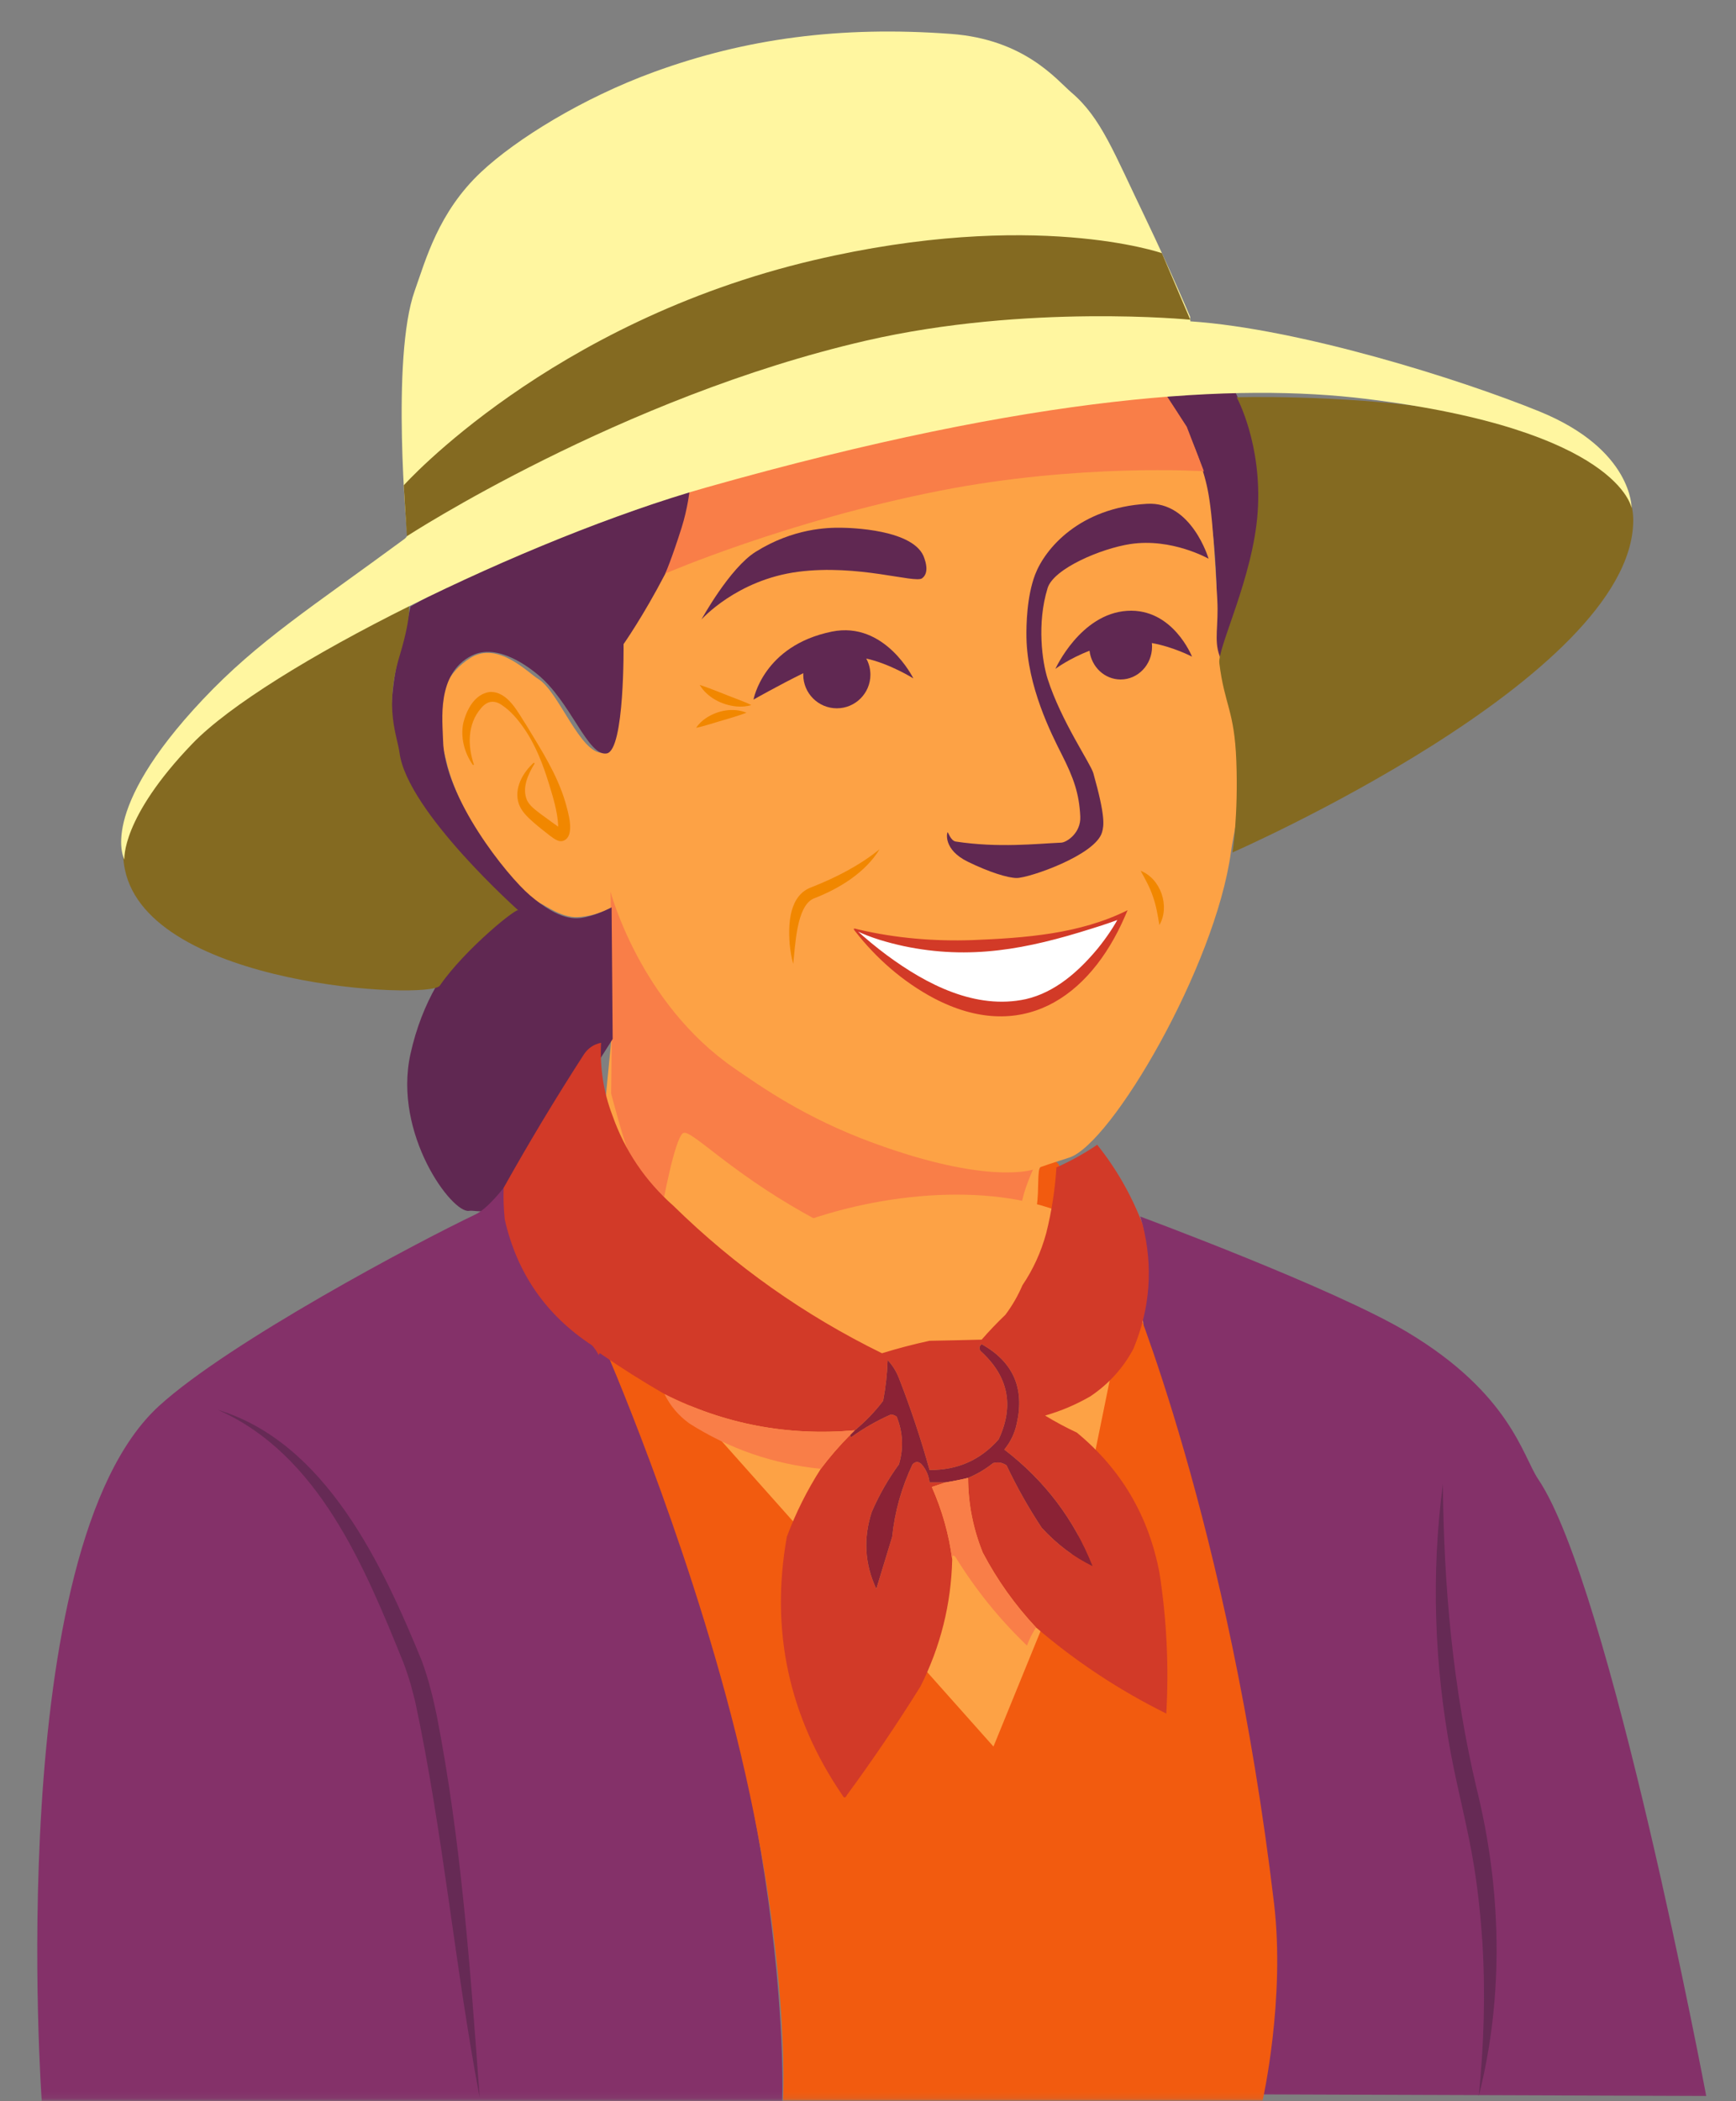 <svg width="286" height="346" viewBox="0 0 286 346" fill="none" xmlns="http://www.w3.org/2000/svg">
<rect x="0" y="0" width="286" height="346" fill="#808080" stroke="none"/>
<g clip-path="url(#clip0_14_3)">
<mask id="mask0_14_3" style="mask-type:luminance" maskUnits="userSpaceOnUse" x="-1" y="2" width="287" height="344">
<path d="M286 2H-1V345.884H286V2Z" fill="white"/>
</mask>
<g mask="url(#mask0_14_3)">
<path fill-rule="evenodd" clip-rule="evenodd" d="M203.505 64.527C205.158 68.389 207.401 70.363 207.603 81.669C207.853 95.725 200.078 110.259 200.078 110.259C200.078 110.259 201.351 97.281 199.339 84.132C197.593 72.713 191.681 65.392 191.681 65.392C191.681 65.392 198.981 63.549 203.505 64.527Z" fill="#602852"/>
<path fill-rule="evenodd" clip-rule="evenodd" d="M171.414 192.144C171.963 191.495 173.217 190.983 173.937 191.293C177.11 192.644 172.564 215.801 170.951 215.801C170.563 215.801 171.216 211.532 170.548 207.775C170.086 205.181 170.186 193.592 171.411 192.144H171.414Z" fill="#F25B0F"/>
<path fill-rule="evenodd" clip-rule="evenodd" d="M113.567 80.986C112.966 83.172 112.276 88.378 108.92 95.184C105.935 101.247 102.288 101.37 102.191 106.464C102.023 115.08 101.93 123.848 99.325 123.971C95.562 124.151 92.069 113.852 88.676 111.8C87.03 110.803 82.037 105.523 77.558 108.3C69.66 113.195 72.956 122.789 73.527 125.315C75.677 134.807 84.825 146.725 88.934 148.688C89.96 149.177 92.674 151.151 95.159 151.016C98.41 150.841 100.758 149.405 100.758 149.405L101.116 167.091L99.325 185.494C99.325 185.494 101.497 198.674 113.298 209.942C118.52 214.931 123.118 230.148 134.08 232.331C135.797 232.674 153.891 249.286 157.37 248.809C159.893 248.462 166.174 233.969 169.731 229.465C171.888 226.73 170.63 218.409 170.985 216.032C171.784 210.707 169.854 204.226 170.806 198.48C171.209 196.043 170.836 192.379 171.444 192.162C173.348 191.487 174.96 191.006 176.18 190.599C183.167 188.271 200.209 159.129 202.784 140.36C203.684 133.811 207.174 125.136 200.903 107.941C199.974 105.393 200.776 102.975 200.545 98.807C199.664 82.949 199.25 81.068 197.992 76.956C197.671 75.904 195.618 69.732 192.349 65.672C177.427 47.15 118.665 62.374 113.567 80.986Z" fill="#FDA245"/>
<path d="M77.924 125.983C76.52 124.012 75.819 121.412 76.337 118.997C76.89 116.83 78.2 114.274 80.685 113.938C83.697 113.803 85.343 117.359 86.75 119.471C89.176 123.486 91.778 127.501 93.125 132.046C93.543 133.58 94.928 137.807 92.696 138.479C92.289 138.554 92.076 138.464 91.935 138.423C91.352 138.199 91.005 137.897 90.565 137.576C89.624 136.845 88.729 136.143 87.822 135.348C86.874 134.505 85.885 133.587 85.455 132.304C84.642 129.8 86.138 127.199 87.941 125.583L88.083 125.707C86.986 127.505 85.948 129.736 86.825 131.77C87.269 132.673 88.146 133.319 88.964 133.945C89.542 134.341 92.028 136.236 92.584 136.524C92.584 136.531 92.513 136.472 92.252 136.524C92.174 136.542 92.091 136.576 92.02 136.613C91.957 136.662 91.901 136.714 91.875 136.763C91.972 136.453 91.957 136.132 91.95 135.766C91.819 133.598 91.136 131.337 90.49 129.225C89.483 125.93 88.24 122.639 86.243 119.8C85.265 118.412 84.145 117.083 82.753 116.147C81.447 115.203 80.256 115.393 79.241 116.624C77.017 119.184 77.013 122.785 78.08 125.897L77.912 125.983H77.924Z" fill="#F18700"/>
<path fill-rule="evenodd" clip-rule="evenodd" d="M100.679 180.054C100.679 180.054 102.43 186.752 103.55 189.789C104.99 193.689 109.092 198.774 109.092 198.774C109.092 198.774 111.126 187.446 112.537 186.573C113.743 185.827 119.815 192.614 132.468 199.737C138.271 203.006 144.441 206.148 152.532 205.827C159.295 205.558 167.984 200.767 168.298 198.304C168.581 196.069 170.183 192.584 170.183 192.584C170.183 192.584 162.856 195.17 143.844 188.185C132.509 184.021 125.369 178.912 121.002 175.916C105.416 165.214 100.579 146.811 100.579 146.811C100.579 146.811 100.81 155.677 100.78 168.841C100.765 175.617 100.679 180.058 100.679 180.058V180.054Z" fill="#F97E48"/>
<path fill-rule="evenodd" clip-rule="evenodd" d="M67.615 99.882C67.615 99.882 77.629 93.915 87.411 90.255C104.878 83.717 113.813 80.784 113.813 80.784C113.813 80.784 113.186 87.583 109.536 94.598C105.964 101.467 102.728 106.061 102.728 106.061C102.728 106.061 102.93 123.55 99.952 124.061C96.817 124.598 94.04 115.464 88.486 110.986C87.344 110.065 82.055 105.785 77.737 107.941C71.825 110.897 72.933 118.796 72.989 121.822C73.168 131.315 83.537 144.218 87.322 147.434C92.267 151.64 94.861 151.378 96.458 151.017C98.806 150.483 100.758 149.405 100.758 149.405L100.937 171.076L98.698 174.614C98.698 174.614 93.722 182.976 84.959 194.998C84.731 195.312 83.332 198.092 82.473 196.913C82.257 200.543 78.353 199.185 77.289 199.375C74.501 199.872 64.73 186.741 67.615 173.584C71.467 156.031 84.097 149.763 84.097 149.763C84.097 149.763 68.597 138.028 65.107 124.688C63.584 118.867 64.928 110.628 66.002 106.598C67.268 101.852 67.615 99.882 67.615 99.882Z" fill="#602852"/>
<path fill-rule="evenodd" clip-rule="evenodd" d="M198.339 77.594L195.518 70.273L192.192 65.146C192.192 65.146 175.52 66.284 152.432 70.698C134.337 74.157 113.623 80.617 113.623 80.617C113.623 80.617 113.328 83.624 112.279 86.93C110.66 92.038 109.615 94.43 109.615 94.43C109.615 94.43 129.769 85.743 154.761 80.818C177.864 76.266 198.339 77.594 198.339 77.594Z" fill="#F97E48"/>
<path fill-rule="evenodd" clip-rule="evenodd" d="M67.257 99.165C67.257 99.165 68.063 100.598 65.823 108.031C63.252 116.565 65.443 121.124 65.823 123.971C67.122 133.643 85.44 149.942 85.44 149.942C85.661 148.946 76.558 156.296 72.452 162.3C70.832 164.67 24.51 162.528 20.569 143.136C16.031 120.803 67.257 99.165 67.257 99.165Z" fill="#846A21"/>
<path fill-rule="evenodd" clip-rule="evenodd" d="M269.07 85.822C268.76 111.613 203.053 140.36 203.053 140.36C203.053 140.36 204.016 134.218 203.68 125.315C203.363 116.893 201.739 116.15 200.881 109.195C200.567 106.639 206.457 95.023 207.196 84.344C207.976 73.079 203.736 65.415 203.736 65.415C203.736 65.415 269.339 63.512 269.07 85.822Z" fill="#846A21"/>
<path fill-rule="evenodd" clip-rule="evenodd" d="M253.574 67.732C240.585 62.448 214.116 54.12 196.111 52.911L196.066 52.15C194.973 49.597 193.401 45.989 191.419 41.687C191.028 40.833 189.781 38.127 188.587 35.65C183.507 25.131 181.406 19.403 176.539 15.254C174.072 13.149 168.835 6.478 156.653 5.582C138.417 4.243 122.857 6.343 107.745 11.851C96.029 16.119 85.071 22.877 79.26 28.329C72.217 34.933 70.145 42.776 68.332 47.851C64.364 58.963 67.077 87.971 67.077 87.971C67.077 87.971 67.223 88.307 66.585 88.777C51.424 99.945 42.53 105.512 33.397 115.195C15.93 133.71 20.498 141.524 20.498 141.524C20.498 141.524 19.856 134.748 31.695 122.449C43.743 109.934 86.739 88.643 116.344 80.269C171.269 64.736 204.005 63.109 224.999 65.672C266.786 70.777 268.801 83.672 268.801 83.672C268.801 83.672 269.025 74.016 253.574 67.732Z" fill="#FFF6A0"/>
<path fill-rule="evenodd" clip-rule="evenodd" d="M134.08 42.836C90.546 53.045 66.514 79.915 66.514 79.915L67.036 88.288C67.036 88.288 102.191 65.404 142.679 56.09C169.212 49.986 196.096 52.646 196.096 52.646L191.423 41.687C191.423 41.687 170.336 34.336 134.084 42.836H134.08Z" fill="#846A21"/>
<path fill-rule="evenodd" clip-rule="evenodd" d="M115.56 102.009C115.56 102.009 121.342 95.475 131.482 94.15C141.369 92.859 150.715 96.087 151.905 95.225C153.189 94.292 152.376 92.229 152.309 92.001C150.864 87.079 139.701 86.911 138.603 86.896C136.345 86.863 130.702 86.982 124.495 90.859C120.196 93.546 115.56 102.009 115.56 102.009Z" fill="#602852"/>
<path fill-rule="evenodd" clip-rule="evenodd" d="M199.112 92.001C199.112 92.001 196.331 82.546 188.99 82.956C177.793 83.583 172.15 90.389 170.537 94.598C169.149 98.225 169.067 102.997 169.104 104.986C169.257 113.057 173.172 120.781 174.926 124.24C176.871 128.08 177.796 130.662 177.972 134.449C178.099 137.169 175.718 138.71 174.837 138.748C170.716 138.927 164.536 139.643 157.459 138.569C156.616 138.442 156.201 136.986 156.115 137.046C155.981 137.139 155.399 139.912 159.43 141.882C162.983 143.621 166.066 144.569 167.492 144.569C169.552 144.569 180.48 140.807 181.555 137.046C181.872 135.942 182.141 134.472 180.122 127.307C179.674 125.718 174.837 118.777 172.597 111.792C171.709 109.024 170.787 102.662 172.59 96.833C173.583 93.613 181.428 90.311 186.213 89.583C193.043 88.542 199.112 92.001 199.112 92.001Z" fill="#602852"/>
<path fill-rule="evenodd" clip-rule="evenodd" d="M196.38 108.121C196.38 108.121 193.222 100.102 185.698 100.579C177.972 101.068 173.874 110.135 173.874 110.135C173.874 110.135 176.076 108.464 179.495 107.15C179.812 109.818 181.984 111.882 184.623 111.882C187.478 111.882 189.796 109.46 189.796 106.475C189.796 106.273 189.785 106.079 189.762 105.882C193.345 106.527 196.38 108.121 196.38 108.121Z" fill="#602852"/>
<path fill-rule="evenodd" clip-rule="evenodd" d="M150.472 111.703C150.472 111.703 145.814 102.21 137.036 104.001C125.727 106.307 124.137 115.195 124.137 115.195C124.137 115.195 128.284 112.833 132.344 110.848C132.344 110.93 132.333 111.012 132.333 111.098C132.333 114.15 134.811 116.628 137.864 116.628C140.918 116.628 143.396 114.15 143.396 111.098C143.396 110.132 143.146 109.225 142.713 108.434C146.635 109.3 150.472 111.703 150.472 111.703Z" fill="#602852"/>
<path d="M115.269 112.777C117.322 113.434 119.606 114.438 121.618 115.18C122.319 115.456 123.032 115.725 123.779 116.091C122.984 116.344 122.166 116.389 121.36 116.326C118.964 116.094 116.545 114.882 115.269 112.777Z" fill="#F18700"/>
<path d="M122.984 117.356C121.069 118.083 118.785 118.662 116.844 119.274C116.157 119.471 115.467 119.684 114.687 119.841C115.12 119.169 115.702 118.647 116.34 118.218C118.262 116.964 120.812 116.464 122.984 117.356Z" fill="#F18700"/>
<path d="M144.919 139.822C142.549 143.718 138.208 146.349 134.028 147.957C131.172 149.218 131.034 155.834 130.676 158.718C130.374 157.647 130.209 156.55 130.094 155.446C129.84 152.147 130.004 147.386 133.744 146.069C137.711 144.501 141.586 142.531 144.922 139.826L144.919 139.822Z" fill="#F18700"/>
<path d="M187.915 143.382C191.233 144.684 192.789 149.24 191.005 152.315C190.729 150.677 190.494 149.192 189.96 147.673C189.449 146.147 188.725 144.837 187.915 143.382Z" fill="#F18700"/>
<path fill-rule="evenodd" clip-rule="evenodd" d="M140.753 152.987C140.753 152.987 150.267 156.931 164.67 155.539C177.091 154.337 184.959 150.703 184.959 150.703C184.959 150.703 179.502 163.061 169.373 165.614C154.753 169.297 140.753 152.987 140.753 152.987Z" fill="white"/>
<path d="M140.664 152.92C140.701 152.908 140.776 152.882 140.847 152.897C140.925 152.916 140.932 152.92 140.966 152.927C141.067 152.957 141.369 153.031 141.477 153.058C147.591 154.49 153.91 155.009 160.176 154.796C168.835 154.446 177.882 153.811 185.769 149.871L185.339 150.864C179.409 164.539 168.07 171.845 153.828 164.352C148.808 161.685 144.422 157.864 140.932 153.401L140.802 153.229L140.738 153.143L140.697 153.087C140.66 153.039 140.656 152.949 140.667 152.916L140.664 152.92ZM140.847 153.05C140.884 153.043 140.903 152.983 140.888 152.961C140.88 152.946 140.906 152.979 140.917 152.983L140.996 153.058C142.619 154.546 144.336 155.961 146.098 157.274C152.607 162.084 160.721 166.311 168.996 164.517C173.836 163.408 177.733 159.935 180.861 156.162C182.272 154.42 183.57 152.528 184.586 150.531L185.134 151.072C183.358 151.796 181.57 152.367 179.752 152.934C169.22 156.255 159.859 158.106 148.837 155.774C146.165 155.184 143.508 154.431 141.037 153.244L140.876 153.166C140.854 153.151 140.806 153.14 140.832 153.132C140.847 153.125 140.865 153.08 140.85 153.046L140.847 153.05Z" fill="#D23A27"/>
<path fill-rule="evenodd" clip-rule="evenodd" d="M84.358 193.774C84.358 193.774 80.861 198.763 78.356 199.954C68.656 204.566 37.775 220.965 26.224 231.476C0.344 255.025 6.875 345.925 6.875 345.925H128.877C128.877 345.925 131.116 289.014 99.138 220.909C98.418 219.375 92.2 216.73 88.031 210.073C82.902 201.883 84.358 193.774 84.358 193.774Z" fill="#843169"/>
<path d="M35.898 232.148C53.63 237.517 62.994 257.589 69.5 273.495C70.059 275.033 70.619 276.801 71.007 278.398C71.321 279.484 71.664 281.204 71.922 282.316C75.99 303.119 77.483 324.287 79.028 345.388C74.927 323.787 72.989 301.563 68.376 280.07C68.223 279.481 67.802 277.876 67.641 277.264C67.279 276.074 66.868 274.805 66.413 273.648C60.038 257.887 52.447 239.443 35.898 232.148Z" fill="#662A55"/>
<path fill-rule="evenodd" clip-rule="evenodd" d="M205.584 344.851L281.096 345.119C281.096 345.119 265.241 261.029 253.417 243.566C250.857 239.786 248.849 229.54 231.919 219.387C219.89 212.17 187.848 200.312 187.848 200.312C187.848 200.312 189.613 205.469 188.654 213.476C188.191 217.338 186.773 220.73 186.773 220.73C186.773 220.73 196.089 256.659 202.493 287.357C210.958 327.925 205.584 344.851 205.584 344.851Z" fill="#843169"/>
<path d="M237.711 244.372C237.849 261.275 239.376 278.01 243.258 294.455C247.363 310.977 247.811 328.597 243.623 345.119C244.474 336.683 244.732 328.257 244.224 319.891C243.948 315.731 243.519 311.537 242.862 307.425C241.884 301.231 240.216 295.059 239.044 288.85C236.293 274.23 235.756 259.103 237.711 244.368V244.372Z" fill="#662A55"/>
<path fill-rule="evenodd" clip-rule="evenodd" d="M108.237 221.226C106.539 227.883 111.115 235.428 120.33 250.241C132.068 269.111 147.27 293.54 162.251 290.943C168.078 289.932 171.504 285.245 176.763 278.048C188.881 261.465 188.952 243.129 188.855 232.913C188.717 218.566 188.646 211.394 184.018 205.913C168.223 187.207 113.806 199.371 108.237 221.226Z" fill="#FDA245"/>
<path fill-rule="evenodd" clip-rule="evenodd" d="M99.444 221.495C99.444 221.495 101.023 222.73 106.431 226.062C109.085 227.696 111.402 228.883 111.402 228.883L163.67 287.585L177.375 254.003L185.974 211.823C185.974 211.823 202.467 250.835 209.891 313.376C211.772 329.227 208.01 345.884 208.01 345.884H129.004C129.004 345.884 130.348 321.974 121.211 285.436C112.899 252.193 99.444 221.495 99.444 221.495Z" fill="#F25B0F"/>
<path fill-rule="evenodd" clip-rule="evenodd" d="M99.022 171.703C98.817 175.864 99.437 179.845 100.888 183.644C102.934 189.461 106.293 194.435 110.966 198.569C121.091 208.487 132.538 216.569 145.303 222.823C147.886 222.025 150.498 221.342 153.141 220.771C156.018 220.719 158.881 220.659 161.725 220.584C162.964 219.159 164.271 217.793 165.644 216.48C166.775 214.965 167.708 213.345 168.443 211.629C170.209 209.021 171.515 206.159 172.362 203.047C173.254 199.491 173.814 195.883 174.042 192.226C176.412 191.166 178.651 189.924 180.76 188.494C183.921 192.446 186.407 196.801 188.225 201.554C190.001 208.547 189.505 215.39 186.732 222.077C185.037 225.264 182.671 227.875 179.64 229.913C177.289 231.275 174.799 232.331 172.176 233.084C173.878 234.122 175.621 235.055 177.401 235.883C184.712 241.913 189.251 249.622 191.024 259.018C192.211 266.686 192.584 274.398 192.144 282.152C184.369 278.301 177.218 273.577 170.683 267.973C167.212 264.275 164.289 260.171 161.912 255.659C160.314 251.712 159.504 247.607 159.486 243.346C160.967 242.73 162.337 241.92 163.591 240.92C164.39 240.682 165.136 240.808 165.831 241.294C167.521 244.864 169.451 248.286 171.616 251.555C174.146 254.305 176.946 256.417 180.013 257.898C176.949 250.167 172.097 243.764 165.457 238.682C166.488 237.428 167.174 235.995 167.51 234.39C168.831 228.581 166.906 224.226 161.725 221.331C161.322 221.652 161.259 222.025 161.539 222.45C166.126 226.596 167.122 231.446 164.524 237.002C161.527 240.409 157.732 242.088 153.141 242.04C151.726 236.946 150.047 231.909 148.102 226.928C147.666 225.808 147.046 224.812 146.236 223.943C146.161 226.204 145.915 228.443 145.49 230.659C144.131 232.454 142.575 234.07 140.824 235.51C129.758 236.488 119.307 234.495 109.473 229.54C105.841 227.446 102.296 225.208 98.836 222.823C98.686 222.909 98.623 223.032 98.649 223.196C98.38 222.603 98.007 222.043 97.529 221.517C89.96 216.558 85.172 209.655 83.16 200.808C82.973 199.069 82.91 197.33 82.973 195.584C87.157 188.106 91.573 180.767 96.223 173.569C96.917 172.561 97.85 171.938 99.022 171.703Z" fill="#D23A28"/>
<path fill-rule="evenodd" clip-rule="evenodd" d="M155.753 244.092C155.055 244.338 154.309 244.588 153.514 244.838C155.227 248.712 156.347 252.689 156.873 256.779C156.694 264.148 154.951 271.115 151.648 277.675C147.845 283.783 143.803 289.753 139.518 295.585C139.268 296.081 139.021 296.081 138.771 295.585C129.937 282.641 126.888 268.462 129.627 253.047C131.087 249.133 132.953 245.402 135.226 241.853C136.715 239.868 138.331 238.002 140.078 236.256C140.052 236.42 140.115 236.544 140.264 236.629C142.298 235.159 144.474 233.917 146.796 232.898C147.147 232.939 147.46 233.062 147.729 233.271C148.755 235.849 148.879 238.461 148.102 241.107C146.326 243.536 144.833 246.148 143.623 248.943C142.201 253.294 142.448 257.521 144.37 261.63C145.24 258.768 146.113 255.909 146.982 253.047C147.419 248.872 148.539 244.894 150.342 241.107C150.838 240.611 151.338 240.611 151.835 241.107C152.577 241.973 153.014 242.965 153.141 244.092H155.753Z" fill="#D23A28"/>
<path fill-rule="evenodd" clip-rule="evenodd" d="M159.486 243.346C158.254 243.641 157.008 243.891 155.753 244.092H153.141C153.014 242.965 152.577 241.973 151.835 241.107C151.338 240.611 150.838 240.611 150.342 241.107C148.539 244.894 147.419 248.872 146.983 253.047C146.113 255.909 145.24 258.768 144.37 261.63C142.448 257.521 142.201 253.294 143.623 248.943C144.833 246.148 146.326 243.536 148.102 241.107C148.879 238.461 148.755 235.849 147.729 233.271C147.46 233.062 147.147 232.939 146.796 232.898C144.474 233.917 142.298 235.159 140.264 236.629C140.115 236.543 140.052 236.42 140.078 236.256L140.824 235.51C142.575 234.07 144.131 232.454 145.49 230.659C145.915 228.443 146.161 226.204 146.236 223.943C147.046 224.812 147.666 225.808 148.102 226.928C150.047 231.909 151.726 236.946 153.141 242.04C157.732 242.088 161.527 240.409 164.524 237.002C167.122 231.446 166.126 226.596 161.539 222.45C161.259 222.025 161.322 221.652 161.725 221.331C166.906 224.226 168.831 228.581 167.51 234.39C167.174 235.995 166.488 237.428 165.457 238.682C172.097 243.764 176.949 250.167 180.014 257.898C176.946 256.417 174.146 254.305 171.616 251.555C169.451 248.286 167.521 244.864 165.831 241.294C165.137 240.808 164.39 240.682 163.591 240.92C162.337 241.92 160.968 242.73 159.486 243.346Z" fill="#8B2235"/>
<path fill-rule="evenodd" clip-rule="evenodd" d="M109.473 229.54C119.307 234.495 129.758 236.488 140.824 235.51L140.078 236.256C138.331 238.002 136.715 239.868 135.226 241.853C127.41 241.073 120.196 238.585 113.578 234.39C111.779 233.096 110.413 231.476 109.473 229.54Z" fill="#F97E48"/>
<path fill-rule="evenodd" clip-rule="evenodd" d="M159.486 243.346C159.504 247.607 160.314 251.712 161.912 255.659C164.289 260.171 167.212 264.275 170.683 267.973C170.074 268.902 169.578 269.898 169.19 270.958C164.655 266.611 160.736 261.76 157.433 256.406C157.019 255.954 156.832 256.077 156.873 256.779C156.347 252.689 155.227 248.712 153.514 244.838C154.309 244.588 155.056 244.338 155.753 244.092C157.008 243.891 158.254 243.641 159.486 243.346Z" fill="#F97E48"/>
</g>
</g>
<defs>
<clipPath id="clip0_14_3">
<rect width="286" height="346" fill="white"/>
</clipPath>
</defs>
</svg>
